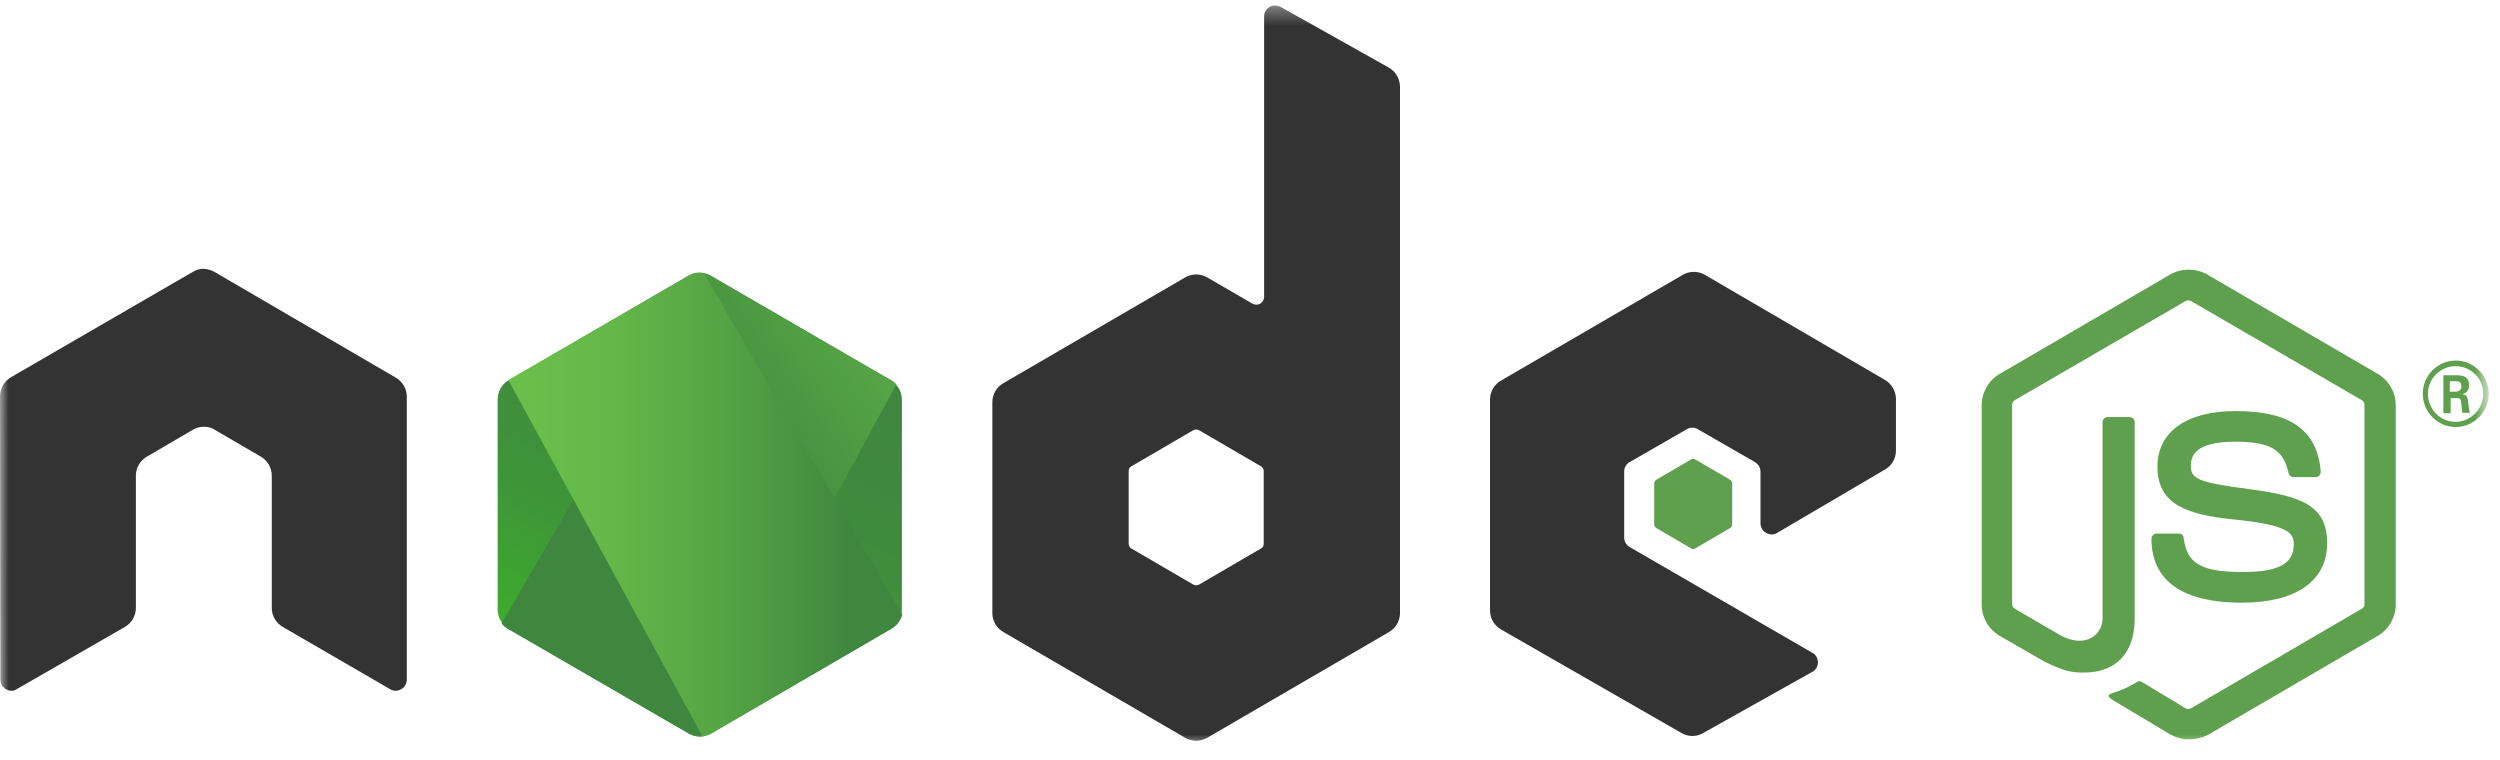 <svg width="148" height="45" viewBox="0 0 148 45" fill="none" xmlns="http://www.w3.org/2000/svg">
<mask id="mask0_780_10431" style="mask-type:luminance" maskUnits="userSpaceOnUse" x="0" y="0" width="148" height="45">
<path d="M147.228 0.324H0V44.12H147.228V0.324Z" fill="white"/>
</mask>
<g mask="url(#mask0_780_10431)">
<path d="M129.573 43.775C129.192 43.775 128.837 43.673 128.507 43.494L125.132 41.476C124.625 41.194 124.878 41.092 125.03 41.041C125.715 40.811 125.842 40.76 126.553 40.352C126.628 40.3 126.73 40.326 126.807 40.377L129.395 41.936C129.497 41.987 129.623 41.987 129.7 41.936L139.825 36.034C139.926 35.983 139.977 35.88 139.977 35.753V23.974C139.977 23.847 139.926 23.744 139.825 23.694L129.7 17.817C129.598 17.766 129.471 17.766 129.395 17.817L119.27 23.694C119.168 23.744 119.117 23.872 119.117 23.974V35.753C119.117 35.855 119.168 35.983 119.27 36.034L122.035 37.643C123.533 38.41 124.471 37.516 124.471 36.621V24.996C124.471 24.843 124.598 24.69 124.777 24.69H126.071C126.223 24.69 126.375 24.817 126.375 24.996V36.621C126.375 38.64 125.284 39.815 123.381 39.815C122.797 39.815 122.341 39.815 121.046 39.176L118.382 37.643C117.721 37.26 117.315 36.545 117.315 35.778V24C117.315 23.233 117.721 22.518 118.382 22.135L128.507 16.233C129.141 15.875 130.004 15.875 130.638 16.233L140.765 22.135C141.424 22.518 141.829 23.233 141.829 24V35.778C141.829 36.545 141.424 37.26 140.765 37.643L130.638 43.545C130.334 43.673 129.954 43.775 129.573 43.775Z" fill="#5FA04E"/>
<path d="M132.72 35.679C128.278 35.679 127.365 33.635 127.365 31.898C127.365 31.744 127.491 31.591 127.67 31.591H128.989C129.141 31.591 129.268 31.693 129.268 31.846C129.471 33.2 130.054 33.865 132.746 33.865C134.876 33.865 135.791 33.379 135.791 32.23C135.791 31.566 135.535 31.08 132.211 30.748C129.446 30.467 127.72 29.854 127.72 27.631C127.72 25.561 129.446 24.335 132.338 24.335C135.588 24.335 137.185 25.459 137.389 27.912C137.389 27.989 137.364 28.065 137.314 28.142C137.261 28.193 137.185 28.244 137.109 28.244H135.764C135.638 28.244 135.51 28.142 135.485 28.014C135.181 26.609 134.393 26.149 132.313 26.149C129.979 26.149 129.7 26.966 129.7 27.58C129.7 28.321 130.029 28.551 133.176 28.959C136.297 29.368 137.769 29.956 137.769 32.153C137.769 34.401 135.916 35.679 132.72 35.679Z" fill="#5FA04E"/>
<path d="M147.338 23.312C147.338 24.386 146.449 25.28 145.383 25.28C144.318 25.28 143.43 24.411 143.43 23.312C143.43 22.188 144.343 21.345 145.383 21.345C146.424 21.345 147.338 22.214 147.338 23.312ZM143.734 23.312C143.734 24.232 144.47 24.973 145.358 24.973C146.272 24.973 147.008 24.207 147.008 23.312C147.008 22.393 146.272 21.677 145.358 21.677C144.496 21.677 143.734 22.393 143.734 23.312ZM144.648 22.214H145.409C145.663 22.214 146.171 22.214 146.171 22.802C146.171 23.21 145.916 23.287 145.764 23.338C146.068 23.363 146.093 23.568 146.119 23.849C146.144 24.028 146.171 24.334 146.222 24.437H145.764C145.764 24.334 145.688 23.773 145.688 23.747C145.663 23.619 145.613 23.568 145.46 23.568H145.08V24.462H144.648V22.214ZM145.054 23.185H145.383C145.663 23.185 145.714 22.98 145.714 22.878C145.714 22.572 145.51 22.572 145.383 22.572H145.029V23.185H145.054Z" fill="#5FA04E"/>
<path d="M24.082 23.476C24.082 23.016 23.829 22.582 23.423 22.352L12.688 16.092C12.511 15.99 12.308 15.939 12.105 15.914C12.079 15.914 12.003 15.914 12.003 15.914C11.8 15.914 11.597 15.99 11.419 16.092L0.66 22.326C0.254 22.556 0 22.991 0 23.476L0.025 40.236C0.025 40.466 0.152 40.696 0.355 40.798C0.558 40.926 0.812 40.926 0.99 40.798L7.385 37.119C7.791 36.889 8.044 36.455 8.044 35.995V28.151C8.044 27.692 8.298 27.257 8.704 27.027L11.419 25.443C11.623 25.316 11.851 25.265 12.079 25.265C12.308 25.265 12.536 25.316 12.714 25.443L15.429 27.027C15.835 27.257 16.089 27.692 16.089 28.151V35.995C16.089 36.455 16.343 36.889 16.748 37.119L23.093 40.798C23.296 40.926 23.549 40.926 23.752 40.798C23.956 40.696 24.082 40.466 24.082 40.236V23.476Z" fill="#333333"/>
<path d="M75.8 0.401C75.597 0.299 75.343 0.299 75.166 0.401C74.963 0.529 74.836 0.733 74.836 0.963V17.57C74.836 17.723 74.76 17.876 74.608 17.979C74.455 18.055 74.303 18.055 74.151 17.979L71.461 16.42C71.055 16.19 70.573 16.19 70.167 16.42L59.407 22.68C59.001 22.91 58.747 23.344 58.747 23.804V36.297C58.747 36.757 59.001 37.192 59.407 37.422L70.167 43.681C70.573 43.911 71.055 43.911 71.461 43.681L82.22 37.422C82.626 37.192 82.88 36.757 82.88 36.297V5.153C82.88 4.668 82.626 4.233 82.22 4.003L75.8 0.401ZM74.811 32.184C74.811 32.312 74.76 32.414 74.658 32.465L70.979 34.611C70.877 34.662 70.75 34.662 70.649 34.611L66.969 32.465C66.868 32.414 66.817 32.286 66.817 32.184V27.892C66.817 27.764 66.868 27.662 66.969 27.611L70.649 25.465C70.75 25.413 70.877 25.413 70.979 25.465L74.658 27.611C74.76 27.662 74.811 27.79 74.811 27.892V32.184Z" fill="#333333"/>
<path d="M111.605 27.788C112.012 27.558 112.24 27.124 112.24 26.664V23.624C112.24 23.164 111.986 22.73 111.605 22.5L100.922 16.266C100.516 16.036 100.034 16.036 99.628 16.266L88.868 22.525C88.462 22.755 88.209 23.189 88.209 23.649V36.143C88.209 36.603 88.462 37.037 88.868 37.267L99.552 43.399C99.958 43.629 100.44 43.629 100.821 43.399L107.292 39.771C107.495 39.669 107.622 39.439 107.622 39.209C107.622 38.979 107.495 38.749 107.292 38.647L96.481 32.387C96.278 32.26 96.152 32.055 96.152 31.825V27.916C96.152 27.686 96.278 27.456 96.481 27.354L99.856 25.412C100.06 25.285 100.313 25.285 100.516 25.412L103.891 27.354C104.094 27.482 104.221 27.686 104.221 27.916V30.982C104.221 31.212 104.348 31.442 104.551 31.544C104.754 31.672 105.008 31.672 105.211 31.544L111.605 27.788Z" fill="#333333"/>
<path d="M100.11 27.2C100.186 27.149 100.288 27.149 100.364 27.2L102.42 28.401C102.496 28.452 102.546 28.529 102.546 28.631V31.033C102.546 31.135 102.496 31.212 102.42 31.263L100.364 32.464C100.288 32.515 100.186 32.515 100.11 32.464L98.055 31.263C97.979 31.212 97.928 31.135 97.928 31.033V28.631C97.928 28.529 97.979 28.452 98.055 28.401L100.11 27.2Z" fill="#5FA04E"/>
<path d="M42.073 16.317C41.667 16.087 41.185 16.087 40.779 16.317L30.095 22.525C29.689 22.756 29.461 23.19 29.461 23.65V36.092C29.461 36.552 29.715 36.986 30.095 37.216L40.779 43.425C41.185 43.654 41.667 43.654 42.073 43.425L52.757 37.216C53.163 36.986 53.391 36.552 53.391 36.092V23.65C53.391 23.19 53.137 22.756 52.757 22.525L42.073 16.317Z" fill="url(#paint0_linear_780_10431)"/>
<path d="M52.783 22.528L42.049 16.32C41.947 16.268 41.82 16.217 41.719 16.192L29.69 36.912C29.792 37.04 29.919 37.142 30.046 37.219L40.78 43.427C41.084 43.606 41.44 43.657 41.77 43.555L53.062 22.758C52.986 22.656 52.885 22.579 52.783 22.528Z" fill="url(#paint1_linear_780_10431)"/>
<path d="M52.783 37.217C53.087 37.038 53.316 36.731 53.417 36.399L41.668 16.164C41.363 16.113 41.033 16.138 40.754 16.317L30.096 22.5L41.592 43.604C41.744 43.578 41.922 43.527 42.074 43.45L52.783 37.217Z" fill="url(#paint2_linear_780_10431)"/>
</g>
<defs>
<linearGradient id="paint0_linear_780_10431" x1="45.777" y1="20.941" x2="36.012" y2="40.728" gradientUnits="userSpaceOnUse">
<stop stop-color="#3F873F"/>
<stop offset="0.33" stop-color="#3F8B3D"/>
<stop offset="0.637" stop-color="#3E9638"/>
<stop offset="0.934" stop-color="#3DA92E"/>
<stop offset="1" stop-color="#3DAE2B"/>
</linearGradient>
<linearGradient id="paint1_linear_780_10431" x1="39.803" y1="31.326" x2="67.037" y2="11.341" gradientUnits="userSpaceOnUse">
<stop offset="0.138" stop-color="#3F873F"/>
<stop offset="0.402" stop-color="#52A044"/>
<stop offset="0.713" stop-color="#64B749"/>
<stop offset="0.908" stop-color="#6ABF4B"/>
</linearGradient>
<linearGradient id="paint2_linear_780_10431" x1="29.07" y1="29.867" x2="53.791" y2="29.867" gradientUnits="userSpaceOnUse">
<stop offset="0.092" stop-color="#6ABF4B"/>
<stop offset="0.287" stop-color="#64B749"/>
<stop offset="0.598" stop-color="#52A044"/>
<stop offset="0.862" stop-color="#3F873F"/>
</linearGradient>
</defs>
</svg>
